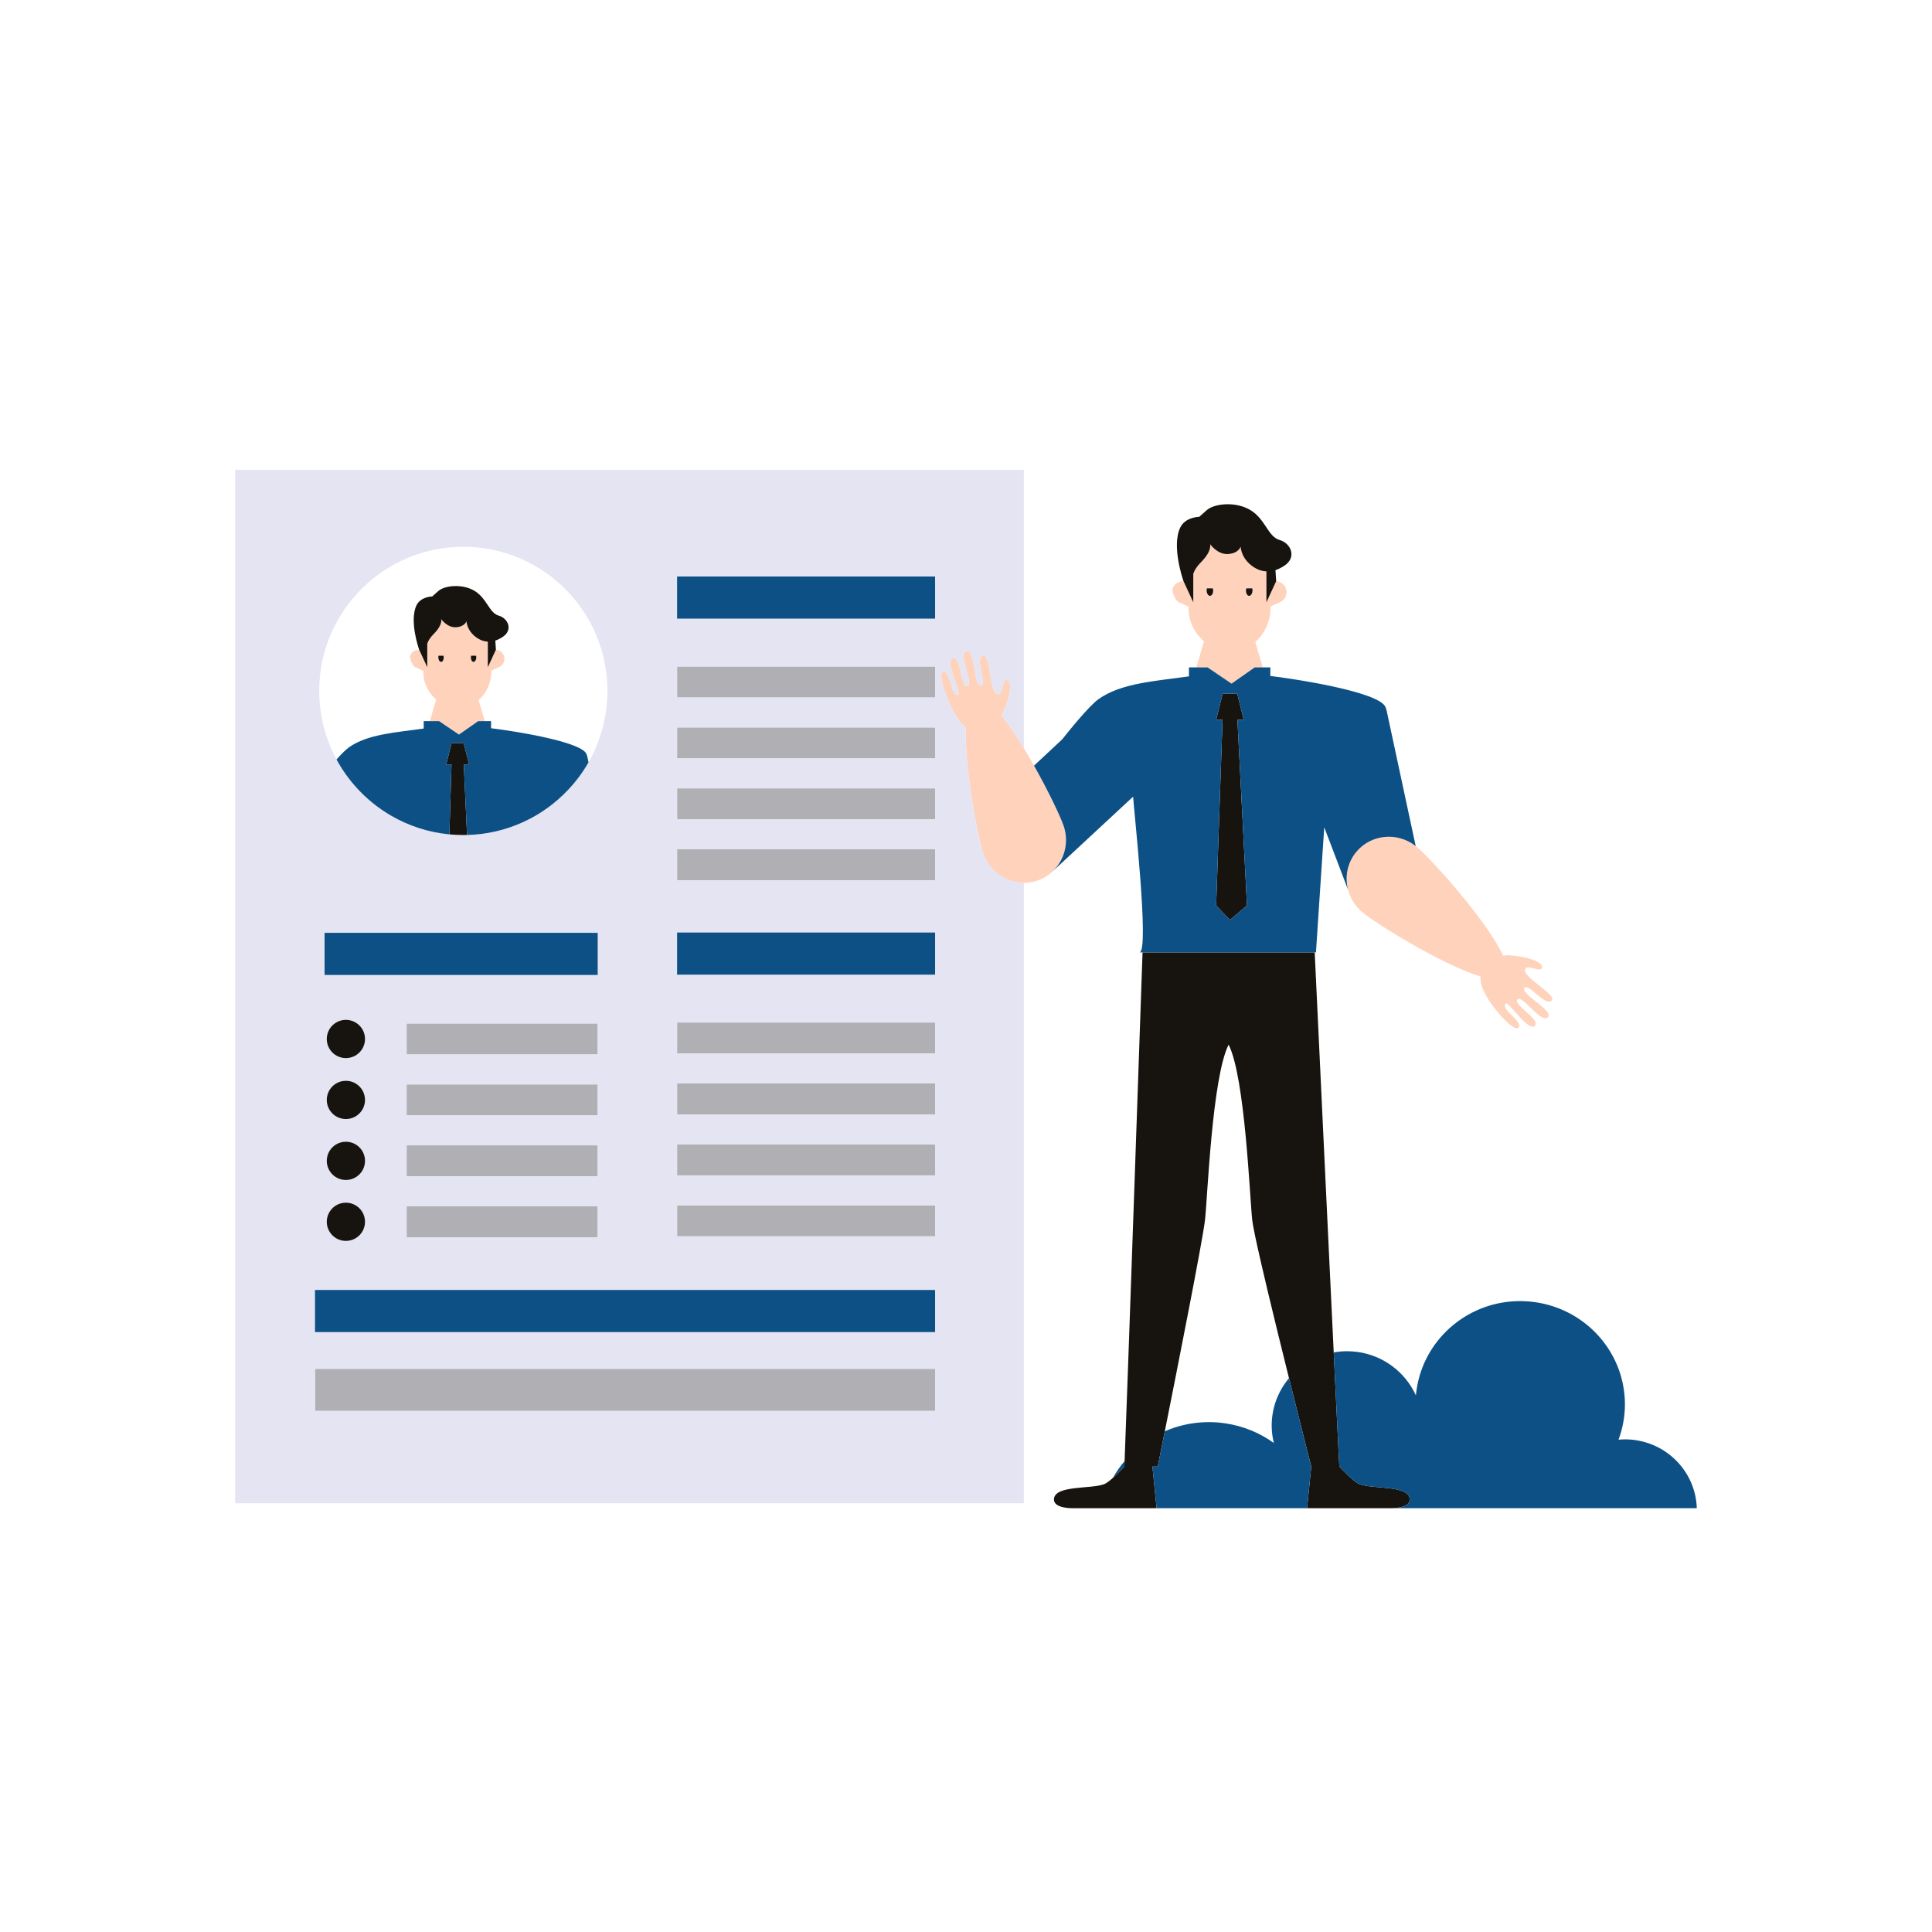 <?xml version="1.0" standalone="no"?>
<svg version="1.1" id="Layer_2" xmlns="http://www.w3.org/2000/svg" xmlns:xlink="http://www.w3.org/1999/xlink" x="0px" y="0px" width="595.28px" height="595.28px" viewBox="0 0 595.28 595.28" enable-background="new 0 0 595.28 595.28" xml:space="preserve">
<path id="color_x5F_6" fill="#AFAFB4" d="M208.622,205.363h79.495v9.553h-79.495V205.363z M208.622,233.691h79.495v-9.553h-79.495
	V233.691z M208.622,252.467h79.495v-9.553h-79.495V252.467z M208.622,271.243h79.495v-9.554h-79.495V271.243z M208.622,324.606
	h79.495v-9.554h-79.495V324.606z M208.622,343.381h79.495v-9.553h-79.495V343.381z M208.622,362.156h79.495v-9.552h-79.495V362.156z
	 M208.622,380.933h79.495v-9.553h-79.495V380.933z M97.053,434.735h191.064v-12.979H97.053V434.735z M184.163,315.351h-58.875v9.552
	h58.875V315.351z M184.163,334.126h-58.875v9.552h58.875V334.126z M184.163,352.901h-58.875v9.552h58.875V352.901z M125.288,381.229
	h58.875v-9.553h-58.875V381.229z"></path>
<path id="color_x5F_5" fill="#FFD2BB" d="M152.791,200.215l-1.431,3.093l-1.056,2.282v-4.604v-3.29
	c-1.432-0.064-2.787-0.639-4.038-1.682c-2.533-2.111-2.533-4.645-2.533-4.645s-0.423,1.689-3.167,1.9s-4.645-2.533-4.645-2.533
	s0.634,1.688-2.321,4.644c-1.091,1.091-1.662,2.094-1.951,2.927v2.802v4.48l-1.198-2.589l-1.279-2.763l-0.005-0.001
	c0,0-0.007-0.021-0.009-0.026c-1.118-0.056-2.208,0.562-2.691,1.645c-0.476,1.069,0.768,3.397,1.413,3.685l2.571,1.146v0.647
	c0,3.102,1.538,6.156,3.937,8.202l-0.962,3.184c0.012,0.013,0.024,0.025,0.035,0.038l-1.036,3.435h2.864l6.128,4.14l5.903-4.14
	h2.066l-0.954-3.222l-0.963-3.254c2.753-2.352,3.891-5.983,3.891-8.382v-0.708l2.437-1.085c1.407-0.627,2.04-2.277,1.413-3.685
	C154.766,200.861,153.81,200.265,152.791,200.215z M135.921,203.941c-0.457,0.003-0.85-0.598-0.867-1.35
	c-0.005-0.2,0.018-0.388,0.062-0.56h1.525c0.049,0.166,0.078,0.348,0.082,0.541C136.739,203.322,136.384,203.936,135.921,203.941z
	 M145.891,203.941c-0.462-0.006-0.817-0.62-0.801-1.369c0.003-0.193,0.033-0.375,0.082-0.541h1.526
	c0.043,0.172,0.066,0.36,0.062,0.56C146.741,203.343,146.349,203.945,145.891,203.941z M393.202,179.093l-1.728,3.734l-1.275,2.757
	v-5.561v-3.969c-1.729-0.078-3.366-0.775-4.878-2.034c-3.06-2.55-3.06-5.61-3.06-5.61s-0.509,2.04-3.824,2.295
	c-3.313,0.254-5.608-3.06-5.608-3.06s0.766,2.04-2.805,5.609c-1.316,1.316-2.006,2.527-2.355,3.533v3.386v5.411l-1.447-3.128
	l-1.544-3.336l-0.007-0.001c0,0-0.004-0.011-0.011-0.031c-1.352-0.068-2.667,0.678-3.251,1.987c-0.575,1.291,0.927,4.103,1.707,4.45
	l3.105,1.384v0.782c0,3.747,1.857,7.436,4.753,9.906l-1.161,3.845c0.015,0.016,0.029,0.031,0.043,0.046l-1.251,4.147h3.459l7.402,5
	l7.13-5h2.493l-1.152-3.892l-1.163-3.93c3.325-2.84,4.7-7.226,4.7-10.123v-0.855l2.941-1.31c1.7-0.757,2.464-2.75,1.707-4.45
	C395.587,179.873,394.432,179.152,393.202,179.093z M372.827,183.593c-0.553,0.005-1.026-0.722-1.048-1.63
	c-0.005-0.242,0.022-0.469,0.075-0.676h1.842c0.059,0.2,0.095,0.42,0.1,0.653C373.815,182.845,373.387,183.586,372.827,183.593z
	 M384.868,183.593c-0.559-0.007-0.986-0.748-0.968-1.653c0.004-0.233,0.041-0.453,0.1-0.653h1.843
	c0.053,0.207,0.08,0.435,0.074,0.676C385.896,182.871,385.421,183.598,384.868,183.593z M327.745,254.524
	c1.729,5.135,0.198,10.56-3.46,13.994c-1.313,1.232-2.895,2.215-4.706,2.826c-1.362,0.458-2.747,0.668-4.112,0.669
	c-5.512,0.004-10.684-3.528-12.566-9.12c-1.675-4.973-5.679-26.201-5.363-38.836c-2.054-1.462-4.085-4.947-5.539-8.533
	c-1.704-4.205-2.678-8.232-1.344-8.539c2.257-0.521,2.231,7.449,4.517,7.066c1.366-0.229-4.408-10.383-1.57-11.216
	c2.544-0.748,2.368,9.113,4.482,8.6c2.108-0.505-3.106-9.944-0.334-10.85c2.604-0.85,2.307,9.516,4.043,10.611
	c0.016,0.009,0.033,0.001,0.047,0.01c0.103,0.054,0.209,0.092,0.326,0.078c2.16-0.239-1.975-8.458,0.695-9.232
	c2.351-0.684,1.952,10.719,4.304,11.719c2.115,0.9,1.354-4.834,3.207-4.207c2.049,0.692,0.043,7.675-1.746,10.925
	c2.217,2.79,4.569,6.314,6.842,10.049c1.072,1.763,2.126,3.572,3.141,5.374C323.079,243.849,326.769,251.626,327.745,254.524z
	 M478.081,308.292c-1.967,1.969-7.177-5.614-8.427-3.838c-0.068,0.098-0.086,0.21-0.088,0.324c0,0.018-0.015,0.029-0.014,0.047
	c0.122,2.048,9.351,6.781,7.351,8.654c-2.129,1.993-7.889-7.123-9.348-5.519c-1.468,1.604,7.259,6.202,5.377,8.07
	c-2.096,2.085-8.213-7.867-9.072-6.779c-1.437,1.819,5.561,5.636,4.018,7.362c-0.911,1.021-3.973-1.771-6.836-5.291
	c-2.53-3.109-4.688-6.723-4.854-9.242c-0.028-0.438-0.034-0.844-0.026-1.229c-11.691-3.538-32.128-16.205-36.408-19.777
	c-2.273-1.896-3.75-4.379-4.421-7.029c-0.996-3.941-0.19-8.253,2.582-11.577c4.546-5.445,12.642-6.197,18.285-1.786
	c0.115,0.09,0.236,0.168,0.35,0.263c4.451,3.713,21.717,22.859,26.596,33.547c0.071-0.013,0.133-0.029,0.206-0.042
	c0.226-0.042,0.495-0.066,0.789-0.082c3.501-0.181,11.374,1.482,10.975,3.724c-0.343,1.925-5.001-1.504-5.232,0.784
	C469.626,301.419,479.813,306.563,478.081,308.292z"></path>
<path id="color_x5F_4_1_" fill="#E4E4F2" d="M315.467,230.537v-85.782h-243v318.414h243V272.012
	c-5.512,0.004-10.684-3.528-12.566-9.12c-1.675-4.973-5.679-26.201-5.363-38.836c-2.054-1.462-4.085-4.947-5.539-8.533
	c-1.704-4.205-2.678-8.232-1.344-8.539c2.257-0.521,2.231,7.449,4.517,7.066c1.366-0.229-4.408-10.383-1.57-11.216
	c2.544-0.748,2.368,9.113,4.482,8.6c2.108-0.505-3.106-9.944-0.334-10.85c2.604-0.85,2.307,9.516,4.043,10.611
	c0.016,0.009,0.033,0.001,0.047,0.01c0.103,0.054,0.209,0.092,0.326,0.078c2.16-0.239-1.975-8.458,0.695-9.232
	c2.351-0.684,1.952,10.719,4.304,11.719c2.115,0.9,1.354-4.834,3.207-4.207c2.049,0.692,0.043,7.675-1.746,10.925
	C310.842,223.277,313.194,226.802,315.467,230.537z M142.758,168.471c24.525,0,44.405,19.881,44.405,44.406
	c0,8.006-2.12,15.525-5.829,22.016c-0.911,1.59-1.921,3.121-3.006,4.578c-1.888,2.518-4.032,4.828-6.4,6.89
	c-1.904,1.664-3.949,3.163-6.119,4.488c-1.507,0.919-3.08,1.747-4.702,2.483c-5.267,2.393-11.079,3.792-17.206,3.941
	c-0.381,0.009-0.762,0.017-1.143,0.017c-1.449,0-2.882-0.065-4.297-0.207h-0.009c-6.5-0.621-12.585-2.648-17.959-5.771
	c-6.757-3.925-12.387-9.588-16.287-16.37c-0.174-0.314-0.348-0.629-0.521-0.944c-3.402-6.284-5.332-13.479-5.332-21.122
	C98.353,188.352,118.232,168.471,142.758,168.471z M125.288,362.453v-9.552h58.875v9.552H125.288z M184.163,371.677v9.553h-58.875
	v-9.553H184.163z M125.288,343.678v-9.552h58.875v9.552H125.288z M125.288,324.902v-9.552h58.875v9.552H125.288z M100.01,300.407
	v-12.985h84.153v12.985H100.01z M106.576,363.568c-3.254,0-5.892-2.637-5.892-5.892c0-3.253,2.638-5.891,5.892-5.891
	c3.253,0,5.891,2.638,5.891,5.891C112.467,360.932,109.829,363.568,106.576,363.568z M112.467,376.452
	c0,3.254-2.638,5.892-5.891,5.892c-3.254,0-5.892-2.638-5.892-5.892c0-3.253,2.638-5.891,5.892-5.891
	C109.829,370.562,112.467,373.199,112.467,376.452z M106.576,344.793c-3.254,0-5.892-2.637-5.892-5.891s2.638-5.892,5.892-5.892
	c3.253,0,5.891,2.638,5.891,5.892S109.829,344.793,106.576,344.793z M106.576,326.018c-3.254,0-5.892-2.637-5.892-5.891
	s2.638-5.892,5.892-5.892c3.253,0,5.891,2.638,5.891,5.892S109.829,326.018,106.576,326.018z M288.117,434.735H97.053v-12.979
	h191.064V434.735z M288.117,410.434H97.053v-12.984h191.064V410.434z M288.117,380.933h-79.495v-9.553h79.495V380.933z
	 M288.117,362.156h-79.495v-9.552h79.495V362.156z M288.117,343.381h-79.495v-9.553h79.495V343.381z M288.117,324.606h-79.495
	v-9.554h79.495V324.606z M288.117,300.304h-79.495v-12.985h79.495V300.304z M288.117,271.243h-79.495v-9.554h79.495V271.243z
	 M288.117,252.467h-79.495v-9.553h79.495V252.467z M288.117,233.691h-79.495v-9.553h79.495V233.691z M288.117,214.916h-79.495
	v-9.553h79.495V214.916z M288.117,190.614h-79.495v-12.984h79.495V190.614z"></path>
<path id="color_x5F_3" display="none" fill="#942058" d="M435.073,427.692c0.455-0.054,0.96-0.111,1.506-0.171
	c-0.133,0.799-0.244,1.604-0.316,2.422C435.911,429.167,435.506,428.421,435.073,427.692z M388.369,388.296
	c0.036,2.535,0.836,5.651,2.117,9.046C389.714,394.098,388.998,391.045,388.369,388.296z M452.606,395.121
	c7.295-7.765,23.396-32.372,16.863-43.108c-7.741-12.719-30.833,19.569-21.551,5.36c9.28-14.206,9.746-41.783-12.864-51.722
	c-22.61-9.938-12.538,34.24-11.479,49.538s-4.117,20.246-4.117,20.246s-1.337-15.568-11.638-24.132
	c0.603,12.699,1.243,26.173,1.855,38.993c0.21,0.421,0.411,0.822,0.604,1.206c-0.188-0.307-0.383-0.618-0.592-0.936
	c0.441,9.235,0.866,18.124,1.251,26.133c1.336-0.235,2.708-0.365,4.112-0.365c8.37,0,15.684,4.38,19.771,10.933
	c0.56-0.195,1.202-0.428,1.93-0.705c2.91-14.628,15.957-25.675,31.64-25.675c0.358,0,0.713,0.016,1.068,0.026
	c0.061-0.112,0.128-0.219,0.188-0.332C477.239,386.319,461.927,391.195,452.606,395.121z M394.806,423.534
	c-6.022-0.408-5.028,3.471-1.709,8.236c0.919-2.625,2.303-5.036,4.063-7.131c-0.075-0.3-0.149-0.6-0.225-0.901
	C396.256,423.656,395.553,423.585,394.806,423.534z M142.758,168.471c-24.525,0-44.405,19.881-44.405,44.406
	c0,7.642,1.93,14.837,5.332,21.122c1.433-1.589,2.824-3.014,3.784-3.701c5.796-4.14,14.614-4.604,23.076-5.821v-2.285h1.88
	l1.036-3.435c-0.011-0.012-0.023-0.024-0.035-0.038l0.962-3.184c-2.398-2.045-3.937-5.1-3.937-8.202v-0.647l-2.571-1.146
	c-0.646-0.287-1.889-2.616-1.413-3.685c0.483-1.083,1.573-1.701,2.691-1.645c-0.097-0.274-3.12-8.917-0.835-13.695
	c1.294-2.707,4.854-2.745,4.854-2.745s0,0,1.9-1.688c1.899-1.689,7.389-2.322,11.188,0c3.8,2.322,4.434,6.755,7.389,7.6
	c2.955,0.844,4.434,4.433,1.267,6.543c-0.784,0.522-1.554,0.901-2.309,1.146l0.185,2.83l-0.007,0.015
	c1.019,0.049,1.975,0.646,2.419,1.641c0.627,1.408-0.006,3.058-1.413,3.685l-2.437,1.085v0.708c0,2.399-1.138,6.03-3.891,8.382
	l0.963,3.254l0.954,3.222h1.917v2.186c3.047,0.381,7.187,0.985,11.401,1.771c1.392,0.257,2.799,0.53,4.173,0.829
	c6.864,1.465,13,3.336,13.819,5.349c0.248,0.629,0.464,1.523,0.638,2.567c3.709-6.491,5.829-14.01,5.829-22.016
	C187.163,188.352,167.283,168.471,142.758,168.471z M469.461,166.47c1.104,0,2-0.896,2-2v-12.813c0-1.104-0.896-2-2-2
	c-1.104,0-2,0.896-2,2v12.813C467.461,165.575,468.356,166.47,469.461,166.47z M469.461,212.916c1.104,0,2-0.896,2-2v-12.813
	c0-1.104-0.896-2-2-2c-1.104,0-2,0.896-2,2v12.813C467.461,212.02,468.356,212.916,469.461,212.916z M439.832,183.287h12.813
	c1.104,0,2-0.896,2-2s-0.896-2-2-2h-12.813c-1.104,0-2,0.896-2,2S438.728,183.287,439.832,183.287z M499.09,179.287h-12.813
	c-1.104,0-2,0.896-2,2s0.896,2,2,2h12.813c1.104,0,2-0.896,2-2S500.194,179.287,499.09,179.287z M456.156,170.81
	c0.39,0.391,0.901,0.586,1.413,0.586c0.513,0,1.024-0.195,1.414-0.586c0.781-0.781,0.781-2.047,0-2.828l-9.061-9.061
	c-0.781-0.781-2.046-0.781-2.828,0c-0.78,0.781-0.78,2.047,0,2.828L456.156,170.81z M482.765,191.763
	c-0.781-0.781-2.046-0.781-2.828,0c-0.78,0.781-0.78,2.047,0,2.828l9.062,9.061c0.39,0.391,0.901,0.586,1.413,0.586
	s1.024-0.195,1.414-0.586c0.781-0.781,0.781-2.047,0-2.828L482.765,191.763z M456.156,191.763l-9.062,9.061
	c-0.78,0.781-0.78,2.047,0,2.828c0.391,0.391,0.903,0.586,1.414,0.586c0.512,0,1.023-0.195,1.414-0.586l9.061-9.061
	c0.781-0.781,0.781-2.047,0-2.828S456.937,190.982,456.156,191.763z M481.351,171.396c0.512,0,1.023-0.195,1.414-0.586l9.061-9.061
	c0.781-0.781,0.781-2.047,0-2.828s-2.047-0.781-2.827,0l-9.062,9.061c-0.78,0.781-0.78,2.047,0,2.828
	C480.327,171.201,480.84,171.396,481.351,171.396z"></path>
<path id="color_x5F_2" fill="#17140f" d="M154.922,196.226c-0.784,0.522-1.554,0.901-2.309,1.146l0.185,2.83l-0.007,0.015
	l-1.431,3.093l-1.056,2.282v-4.604v-3.29c-1.432-0.064-2.787-0.639-4.038-1.682c-2.533-2.111-2.533-4.645-2.533-4.645
	s-0.423,1.689-3.167,1.9s-4.645-2.533-4.645-2.533s0.634,1.688-2.321,4.644c-1.091,1.091-1.662,2.094-1.951,2.927v2.802v4.48
	l-1.198-2.589l-1.279-2.763l-0.005-0.001c0,0-0.007-0.021-0.009-0.026c-0.097-0.274-3.12-8.917-0.835-13.695
	c1.294-2.707,4.854-2.745,4.854-2.745s0,0,1.9-1.688c1.899-1.689,7.389-2.322,11.188,0c3.8,2.322,4.434,6.755,7.389,7.6
	C156.61,190.526,158.089,194.115,154.922,196.226z M135.115,202.031c-0.044,0.172-0.066,0.36-0.062,0.56
	c0.018,0.752,0.41,1.354,0.867,1.35c0.463-0.006,0.818-0.62,0.802-1.369c-0.004-0.193-0.033-0.375-0.082-0.541H135.115z
	 M145.172,202.031c-0.049,0.166-0.079,0.348-0.082,0.541c-0.017,0.75,0.339,1.363,0.801,1.369c0.458,0.003,0.851-0.598,0.869-1.35
	c0.005-0.2-0.019-0.388-0.062-0.56H145.172z M371.854,181.287c-0.053,0.207-0.08,0.435-0.075,0.676
	c0.021,0.908,0.495,1.635,1.048,1.63c0.56-0.007,0.988-0.748,0.969-1.653c-0.005-0.233-0.041-0.453-0.1-0.653H371.854z
	 M384.868,183.593c0.553,0.005,1.027-0.722,1.049-1.63c0.006-0.242-0.021-0.469-0.074-0.676H384c-0.059,0.2-0.096,0.42-0.1,0.653
	C383.882,182.845,384.31,183.586,384.868,183.593z M142.867,228.915h-3.727l-1.45,5.804l-0.205,0.82h1.072h0.558l-0.017,0.511v0.002
	l-0.638,21.03c1.415,0.142,2.848,0.207,4.297,0.207c0.381,0,0.762-0.008,1.143-0.017l-0.944-20.625v-0.006v-0.002l-0.05-1.101h1.12
	h0.498l-0.102-0.408L142.867,228.915z M106.576,314.235c-3.254,0-5.892,2.638-5.892,5.892s2.638,5.891,5.892,5.891
	c3.253,0,5.891-2.637,5.891-5.891S109.829,314.235,106.576,314.235z M106.576,333.011c-3.254,0-5.892,2.638-5.892,5.892
	s2.638,5.891,5.892,5.891c3.253,0,5.891-2.637,5.891-5.891S109.829,333.011,106.576,333.011z M106.576,351.786
	c-3.254,0-5.892,2.638-5.892,5.891c0,3.255,2.638,5.892,5.892,5.892c3.253,0,5.891-2.637,5.891-5.892
	C112.467,354.424,109.829,351.786,106.576,351.786z M106.576,370.562c-3.254,0-5.892,2.638-5.892,5.891
	c0,3.254,2.638,5.892,5.892,5.892c3.253,0,5.891-2.638,5.891-5.892C112.467,373.199,109.829,370.562,106.576,370.562z
	 M364.671,179.119l0.007,0.001l1.544,3.336l1.447,3.128v-5.411v-3.386c0.35-1.006,1.039-2.217,2.355-3.533
	c3.57-3.57,2.805-5.609,2.805-5.609s2.295,3.314,5.608,3.06c3.315-0.255,3.824-2.295,3.824-2.295s0,3.06,3.06,5.61
	c1.512,1.259,3.148,1.956,4.878,2.034v3.969v5.561l1.275-2.757l1.728-3.734l0.008-0.018l-0.223-3.416
	c0.911-0.295,1.842-0.753,2.788-1.384c3.824-2.549,2.04-6.884-1.53-7.903c-3.568-1.021-4.334-6.375-8.924-9.179
	c-4.588-2.805-11.218-2.04-13.513,0c-2.294,2.04-2.294,2.04-2.294,2.04s-4.302,0.045-5.864,3.315
	c-2.717,5.679,0.787,15.905,1.01,16.541C364.667,179.108,364.671,179.119,364.671,179.119z M418.845,457.273
	c-1.903-0.76-6.166-5.402-6.166-5.402c-0.02-0.167-0.108-1.818-0.251-4.653c-0.299-5.897-0.835-16.939-1.488-30.518
	c-0.385-8.009-0.81-16.897-1.251-26.133c-0.004-0.091-0.009-0.18-0.013-0.271c-0.612-12.82-1.253-26.294-1.855-38.993
	c-1.38-29.072-2.562-54.075-2.739-57.847h-53.046c-0.313,9.048-4.848,140.252-5.531,156.73c-0.042,1.008-0.07,1.589-0.081,1.685
	c0,0-1.763,1.918-3.527,3.49c-0.979,0.873-1.959,1.641-2.638,1.912c-4.038,1.612-15.353,0.241-15.519,4.681
	c-0.107,2.888,5.75,2.748,5.75,2.748h8.846h17.029l-1.277-12.831h1.633c0,0,0.867-4.307,2.178-10.876
	c3.87-19.396,11.614-58.547,12.374-65.019c0.759-6.476,2.167-44.01,7.283-54.102c5.116,10.092,6.524,47.626,7.283,54.102
	c0.217,1.848,1.17,6.364,2.531,12.319c0.629,2.749,1.345,5.802,2.117,9.046c1.963,8.244,4.285,17.699,6.448,26.396
	c0.075,0.302,0.149,0.602,0.225,0.901c1.559,6.266,3.024,12.097,4.196,16.742c1.604,6.352,2.659,10.489,2.659,10.489l-1.277,12.831
	h25.875c0,0,0.1,0.002,0.268,0c1.142-0.015,5.577-0.231,5.482-2.748C434.196,457.515,422.883,458.886,418.845,457.273z
	 M374.717,279.009l4.25,4.447l5.25-4.447l-2.881-55.935l-0.067-1.32h1.348h0.601l-0.123-0.492l-1.877-7.508h-4.5l-1.752,7.01
	l-0.248,0.99h1.295h0.671l-0.021,0.614L374.717,279.009z"></path>
<path id="color_x5F_1" fill="#0c5085" d="M434.362,461.954c-0.166-4.439-11.479-3.068-15.518-4.681
	c-1.903-0.76-6.166-5.402-6.166-5.402c-0.02-0.167-0.108-1.818-0.251-4.653c-0.299-5.897-0.835-16.939-1.488-30.518
	c1.336-0.235,2.708-0.365,4.112-0.365c8.37,0,15.684,4.38,19.771,10.933c0.087,0.14,0.166,0.284,0.25,0.425
	c0.433,0.729,0.838,1.475,1.189,2.251c0.072-0.817,0.184-1.623,0.316-2.422c0.054-0.32,0.11-0.641,0.174-0.959
	c2.91-14.628,15.957-25.675,31.64-25.675c0.358,0,0.713,0.016,1.068,0.026c17.329,0.558,31.207,14.584,31.207,31.815
	c0,3.822-0.719,7.467-1.97,10.86c0.648-0.056,1.302-0.1,1.97-0.1c12.015,0,21.781,9.442,22.146,21.212H428.88
	C430.021,464.688,434.457,464.471,434.362,461.954z M346.423,451.871c0.011-0.096,0.039-0.677,0.081-1.685
	c-1.36,1.604-2.567,3.337-3.608,5.175C344.66,453.789,346.423,451.871,346.423,451.871z M397.159,424.64
	c-1.76,2.095-3.144,4.506-4.063,7.131c-0.82,2.344-1.271,4.857-1.271,7.477c0,1.846,0.244,3.634,0.661,5.351
	c-4.315-3.097-9.387-5.221-14.897-6.038c-1.647-0.246-3.329-0.387-5.048-0.387c-0.566,0-1.127,0.016-1.687,0.042
	c-4.238,0.204-8.269,1.181-11.957,2.78c-1.311,6.569-2.178,10.876-2.178,10.876h-1.633l1.277,12.831h46.373l1.277-12.831
	c0,0-1.056-4.138-2.659-10.489C400.184,436.736,398.718,430.905,397.159,424.64z M120.493,251.312
	c5.374,3.122,11.459,5.149,17.959,5.771h0.009l0.638-21.03v-0.002l0.017-0.511h-0.558h-1.072l0.205-0.82l1.45-5.804h3.727
	l1.554,6.216l0.102,0.408h-0.498h-1.12l0.05,1.101v0.002v0.006l0.944,20.625c6.127-0.148,11.939-1.548,17.206-3.941
	c1.622-0.737,3.195-1.564,4.702-2.483c2.17-1.325,4.215-2.824,6.119-4.488c2.368-2.062,4.513-4.372,6.4-6.89
	c1.085-1.457,2.095-2.988,3.006-4.578c-0.174-1.043-0.39-1.938-0.638-2.567c-0.819-2.012-6.955-3.883-13.819-5.349
	c-1.374-0.298-2.781-0.571-4.173-0.829c-4.215-0.787-8.354-1.391-11.401-1.771v-2.186h-1.917h-2.066l-5.903,4.14l-6.128-4.14h-2.864
	h-1.88v2.285c-8.462,1.218-17.28,1.681-23.076,5.821c-0.96,0.687-2.352,2.111-3.784,3.701c0.174,0.314,0.348,0.63,0.521,0.944
	C108.106,241.724,113.736,247.387,120.493,251.312z M208.622,190.614h79.495v-12.984h-79.495V190.614z M208.622,300.304h79.495
	v-12.985h-79.495V300.304z M97.053,410.434h191.064v-12.984H97.053V410.434z M184.163,287.422H100.01v12.985h84.153V287.422z
	 M415.321,274.051l-7.302-19.149c-1.134,17.175-2.553,38.555-2.553,38.555h-0.386h-53.046h-0.891
	c3.017-0.677-1.759-43.439-2.01-47.994l-24.845,23.06l-0.005-0.005c3.658-3.434,5.189-8.859,3.46-13.994
	c-0.977-2.898-4.666-10.675-9.138-18.614l8.689-8.121c1.817-2.3,8.184-10.235,11.17-12.367c7-5,17.649-5.56,27.871-7.024v-2.763
	h2.268h3.459l7.402,5l7.13-5h2.493h2.317v2.639c3.677,0.458,8.673,1.195,13.763,2.137c1.688,0.311,3.384,0.646,5.048,1.002
	c8.286,1.769,15.7,4.033,16.685,6.463c0.289,0.715,0.53,1.722,0.731,2.887l8.566,39.92c-5.644-4.412-13.739-3.66-18.285,1.786
	c-2.772,3.323-3.578,7.636-2.582,11.577L415.321,274.051z M384.217,279.009l-2.881-55.935l-0.067-1.32h1.348h0.601l-0.123-0.492
	l-1.877-7.508h-4.5l-1.752,7.01l-0.248,0.99h1.295h0.671l-0.021,0.614l-1.944,56.641l4.25,4.447L384.217,279.009z"></path>
</svg>